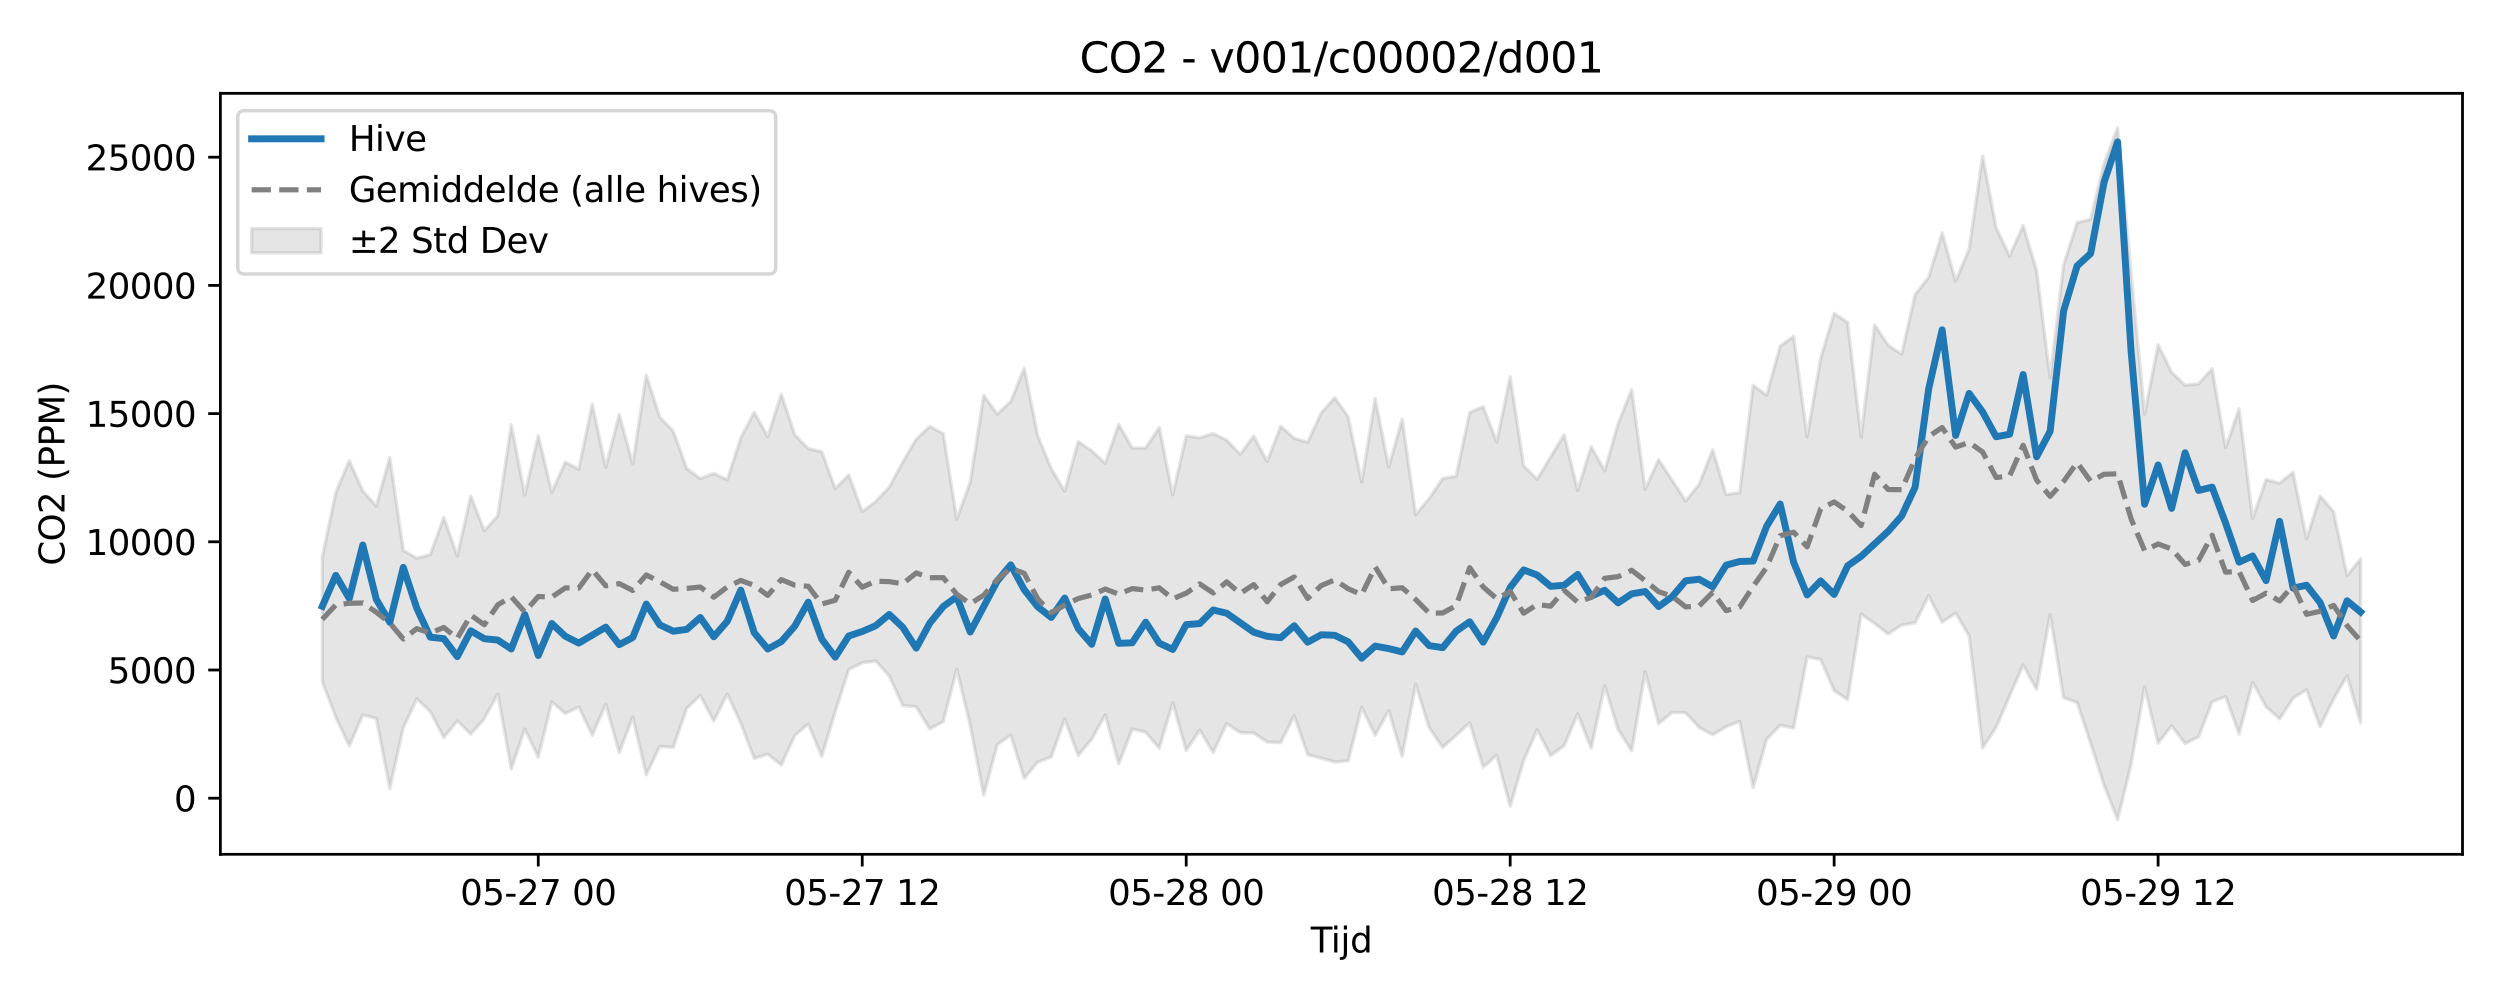 <?xml version="1.0" encoding="utf-8" standalone="no"?>
<!DOCTYPE svg PUBLIC "-//W3C//DTD SVG 1.1//EN"
  "http://www.w3.org/Graphics/SVG/1.1/DTD/svg11.dtd">
<svg xmlns:xlink="http://www.w3.org/1999/xlink" width="720pt" height="288pt" viewBox="0 0 720 288" xmlns="http://www.w3.org/2000/svg" version="1.1">
 <defs>
  <style type="text/css">*{stroke-linejoin: round; stroke-linecap: butt}</style>
 </defs>
 <g id="figure_1">
  <g id="patch_1">
   <path d="M 0 288 
L 720 288 
L 720 0 
L 0 0 
z
" style="fill: #ffffff"/>
  </g>
  <g id="axes_1">
   <g id="patch_2">
    <path d="M 63.47 246.04 
L 709.2 246.04 
L 709.2 26.88 
L 63.47 26.88 
z
" style="fill: #ffffff"/>
   </g>
   <g id="FillBetweenPolyCollection_1">
    <defs>
     <path id="mc9476c40c1" d="M 92.821 -127.56 
L 92.821 -91.71 
L 96.709 -81.419 
L 100.597 -73.194 
L 104.484 -82.094 
L 108.372 -81.089 
L 112.259 -60.948 
L 116.147 -78.439 
L 120.035 -86.703 
L 123.922 -83.067 
L 127.81 -75.573 
L 131.697 -80.383 
L 135.585 -76.548 
L 139.473 -80.985 
L 143.36 -88.138 
L 147.248 -66.566 
L 151.135 -78.045 
L 155.023 -69.909 
L 158.911 -85.842 
L 162.798 -82.512 
L 166.686 -84.409 
L 170.573 -76.237 
L 174.461 -85.182 
L 178.349 -71.26 
L 182.236 -81.499 
L 186.124 -64.864 
L 190.011 -73.032 
L 193.899 -72.748 
L 197.787 -84.016 
L 201.674 -87.718 
L 205.562 -80.335 
L 209.449 -88.094 
L 213.337 -79.767 
L 217.224 -69.548 
L 221.112 -70.811 
L 225 -67.669 
L 228.887 -76.156 
L 232.775 -79.49 
L 236.662 -70.131 
L 240.55 -83.019 
L 244.438 -95.102 
L 248.325 -97.145 
L 252.213 -97.643 
L 256.1 -93.32 
L 259.988 -84.798 
L 263.876 -84.441 
L 267.763 -78.047 
L 271.651 -80.178 
L 275.538 -95.255 
L 279.426 -79.085 
L 283.314 -59.004 
L 287.201 -73.476 
L 291.089 -76.313 
L 294.976 -63.839 
L 298.864 -68.498 
L 302.752 -70.005 
L 306.639 -80.875 
L 310.527 -70.415 
L 314.414 -75.111 
L 318.302 -82.138 
L 322.19 -68.007 
L 326.077 -78.025 
L 329.965 -77.127 
L 333.852 -72.506 
L 337.74 -85.601 
L 341.628 -71.842 
L 345.515 -77.752 
L 349.403 -71.291 
L 353.29 -79.603 
L 357.178 -77.004 
L 361.066 -76.872 
L 364.953 -74.3 
L 368.841 -74.088 
L 372.728 -81.892 
L 376.616 -70.649 
L 380.504 -69.632 
L 384.391 -68.529 
L 388.279 -68.87 
L 392.166 -84.29 
L 396.054 -76.245 
L 399.942 -83.355 
L 403.829 -70.194 
L 407.717 -90.929 
L 411.604 -78.411 
L 415.492 -72.747 
L 419.38 -76.241 
L 423.267 -79.816 
L 427.155 -67.034 
L 431.042 -70.451 
L 434.93 -55.805 
L 438.818 -68.979 
L 442.705 -77.818 
L 446.593 -70.404 
L 450.48 -73.217 
L 454.368 -82.405 
L 458.256 -72.523 
L 462.143 -90.507 
L 466.031 -77.878 
L 469.918 -71.764 
L 473.806 -94.474 
L 477.694 -79.55 
L 481.581 -82.819 
L 485.469 -82.727 
L 489.356 -78.467 
L 493.244 -76.382 
L 497.132 -78.695 
L 501.019 -80.236 
L 504.907 -61.171 
L 508.794 -75.063 
L 512.682 -79.112 
L 516.57 -78.335 
L 520.457 -98.809 
L 524.345 -98.056 
L 528.232 -89.121 
L 532.12 -86.476 
L 536.008 -111.14 
L 539.895 -108.408 
L 543.783 -105.441 
L 547.67 -107.973 
L 551.558 -108.631 
L 555.446 -116.424 
L 559.333 -108.815 
L 563.221 -111.414 
L 567.108 -104.858 
L 570.996 -72.632 
L 574.883 -78.531 
L 578.771 -87.591 
L 582.659 -96.477 
L 586.546 -89.454 
L 590.434 -110.943 
L 594.321 -87.061 
L 598.209 -85.667 
L 602.097 -73.978 
L 605.984 -61.831 
L 609.872 -51.922 
L 613.759 -67.881 
L 617.647 -90.097 
L 621.535 -73.981 
L 625.422 -78.965 
L 629.31 -73.826 
L 633.197 -75.784 
L 637.085 -85.865 
L 640.973 -87.409 
L 644.86 -76.606 
L 648.748 -91.483 
L 652.635 -84.426 
L 656.523 -80.975 
L 660.411 -86.901 
L 664.298 -89.361 
L 668.186 -78.714 
L 672.073 -86.636 
L 675.961 -93.349 
L 679.849 -79.778 
L 679.849 -127.029 
L 679.849 -127.029 
L 675.961 -122.276 
L 672.073 -140.638 
L 668.186 -145.136 
L 664.298 -132.819 
L 660.411 -151.944 
L 656.523 -148.862 
L 652.635 -149.902 
L 648.748 -138.625 
L 644.86 -170.231 
L 640.973 -159.032 
L 637.085 -181.811 
L 633.197 -177.477 
L 629.31 -177.072 
L 625.422 -180.822 
L 621.535 -188.71 
L 617.647 -168.74 
L 613.759 -209.237 
L 609.872 -251.158 
L 605.984 -240.991 
L 602.097 -224.845 
L 598.209 -223.88 
L 594.321 -211.673 
L 590.434 -179.137 
L 586.546 -210.014 
L 582.659 -223.047 
L 578.771 -214.253 
L 574.883 -222.419 
L 570.996 -243.048 
L 567.108 -216.312 
L 563.221 -207.042 
L 559.333 -220.943 
L 555.446 -208.13 
L 551.558 -203.186 
L 547.67 -185.991 
L 543.783 -188.592 
L 539.895 -194.429 
L 536.008 -162.133 
L 532.12 -195.104 
L 528.232 -197.774 
L 524.345 -184.768 
L 520.457 -162.208 
L 516.57 -191.141 
L 512.682 -188.323 
L 508.794 -174.168 
L 504.907 -177.055 
L 501.019 -146.109 
L 497.132 -145.569 
L 493.244 -158.425 
L 489.356 -148.514 
L 485.469 -143.715 
L 481.581 -149.695 
L 477.694 -155.631 
L 473.806 -147.058 
L 469.918 -175.778 
L 466.031 -165.978 
L 462.143 -152.388 
L 458.256 -159.377 
L 454.368 -146.771 
L 450.48 -162.764 
L 446.593 -156.457 
L 442.705 -149.963 
L 438.818 -153.83 
L 434.93 -179.484 
L 431.042 -160.719 
L 427.155 -170.888 
L 423.267 -169.192 
L 419.38 -150.905 
L 415.492 -150.172 
L 411.604 -144.427 
L 407.717 -139.775 
L 403.829 -167.243 
L 399.942 -153.49 
L 396.054 -173.247 
L 392.166 -149.202 
L 388.279 -167.992 
L 384.391 -173.452 
L 380.504 -169.067 
L 376.616 -160.64 
L 372.728 -161.762 
L 368.841 -165.244 
L 364.953 -155.073 
L 361.066 -162.406 
L 357.178 -157.194 
L 353.29 -161.24 
L 349.403 -163.163 
L 345.515 -161.913 
L 341.628 -162.49 
L 337.74 -145.471 
L 333.852 -164.92 
L 329.965 -158.994 
L 326.077 -158.94 
L 322.19 -165.769 
L 318.302 -154.568 
L 314.414 -158.166 
L 310.527 -160.827 
L 306.639 -146.539 
L 302.752 -153.052 
L 298.864 -162.517 
L 294.976 -181.926 
L 291.089 -172.377 
L 287.201 -168.727 
L 283.314 -174.171 
L 279.426 -149.116 
L 275.538 -138.484 
L 271.651 -163.105 
L 267.763 -165.185 
L 263.876 -161.533 
L 259.988 -154.943 
L 256.1 -147.656 
L 252.213 -143.584 
L 248.325 -140.645 
L 244.438 -151.256 
L 240.55 -147.256 
L 236.662 -157.934 
L 232.775 -158.803 
L 228.887 -162.777 
L 225 -174.48 
L 221.112 -162.224 
L 217.224 -169.277 
L 213.337 -161.894 
L 209.449 -149.797 
L 205.562 -151.683 
L 201.674 -150.158 
L 197.787 -153.062 
L 193.899 -163.827 
L 190.011 -167.878 
L 186.124 -179.962 
L 182.236 -154.391 
L 178.349 -168.578 
L 174.461 -153.398 
L 170.573 -171.591 
L 166.686 -152.872 
L 162.798 -154.857 
L 158.911 -146.232 
L 155.023 -162.517 
L 151.135 -145.472 
L 147.248 -165.692 
L 143.36 -139.454 
L 139.473 -135.153 
L 135.585 -145.147 
L 131.697 -127.916 
L 127.81 -139.016 
L 123.922 -128.284 
L 120.035 -127.22 
L 116.147 -129.511 
L 112.259 -156.258 
L 108.372 -142.266 
L 104.484 -146.599 
L 100.597 -155.312 
L 96.709 -146.167 
L 92.821 -127.56 
z
" style="stroke: #808080; stroke-opacity: 0.2"/>
    </defs>
    <g clip-path="url(#p1492d3c4b3)">
     <use xlink:href="#mc9476c40c1" x="0" y="288" style="fill: #808080; fill-opacity: 0.2; stroke: #808080; stroke-opacity: 0.2"/>
    </g>
   </g>
   <g id="matplotlib.axis_1">
    <g id="xtick_1">
     <g id="line2d_1">
      <defs>
       <path id="m0d770989ee" d="M 0 0 
L 0 3.5 
" style="stroke: #000000; stroke-width: 0.8"/>
      </defs>
      <g>
       <use xlink:href="#m0d770989ee" x="155.023" y="246.04" style="stroke: #000000; stroke-width: 0.8"/>
      </g>
     </g>
     <g id="text_1">
      <!-- 05-27 00 -->
      <g transform="translate(132.542 260.638) scale(0.1 -0.1)">
       <defs>
        <path id="DejaVuSans-30" d="M 2034 4250 
Q 1547 4250 1301 3770 
Q 1056 3291 1056 2328 
Q 1056 1369 1301 889 
Q 1547 409 2034 409 
Q 2525 409 2770 889 
Q 3016 1369 3016 2328 
Q 3016 3291 2770 3770 
Q 2525 4250 2034 4250 
z
M 2034 4750 
Q 2819 4750 3233 4129 
Q 3647 3509 3647 2328 
Q 3647 1150 3233 529 
Q 2819 -91 2034 -91 
Q 1250 -91 836 529 
Q 422 1150 422 2328 
Q 422 3509 836 4129 
Q 1250 4750 2034 4750 
z
" transform="scale(0.016)"/>
        <path id="DejaVuSans-35" d="M 691 4666 
L 3169 4666 
L 3169 4134 
L 1269 4134 
L 1269 2991 
Q 1406 3038 1543 3061 
Q 1681 3084 1819 3084 
Q 2600 3084 3056 2656 
Q 3513 2228 3513 1497 
Q 3513 744 3044 326 
Q 2575 -91 1722 -91 
Q 1428 -91 1123 -41 
Q 819 9 494 109 
L 494 744 
Q 775 591 1075 516 
Q 1375 441 1709 441 
Q 2250 441 2565 725 
Q 2881 1009 2881 1497 
Q 2881 1984 2565 2268 
Q 2250 2553 1709 2553 
Q 1456 2553 1204 2497 
Q 953 2441 691 2322 
L 691 4666 
z
" transform="scale(0.016)"/>
        <path id="DejaVuSans-2d" d="M 313 2009 
L 1997 2009 
L 1997 1497 
L 313 1497 
L 313 2009 
z
" transform="scale(0.016)"/>
        <path id="DejaVuSans-32" d="M 1228 531 
L 3431 531 
L 3431 0 
L 469 0 
L 469 531 
Q 828 903 1448 1529 
Q 2069 2156 2228 2338 
Q 2531 2678 2651 2914 
Q 2772 3150 2772 3378 
Q 2772 3750 2511 3984 
Q 2250 4219 1831 4219 
Q 1534 4219 1204 4116 
Q 875 4013 500 3803 
L 500 4441 
Q 881 4594 1212 4672 
Q 1544 4750 1819 4750 
Q 2544 4750 2975 4387 
Q 3406 4025 3406 3419 
Q 3406 3131 3298 2873 
Q 3191 2616 2906 2266 
Q 2828 2175 2409 1742 
Q 1991 1309 1228 531 
z
" transform="scale(0.016)"/>
        <path id="DejaVuSans-37" d="M 525 4666 
L 3525 4666 
L 3525 4397 
L 1831 0 
L 1172 0 
L 2766 4134 
L 525 4134 
L 525 4666 
z
" transform="scale(0.016)"/>
        <path id="DejaVuSans-20" transform="scale(0.016)"/>
       </defs>
       <use xlink:href="#DejaVuSans-30"/>
       <use xlink:href="#DejaVuSans-35" transform="translate(63.623 0)"/>
       <use xlink:href="#DejaVuSans-2d" transform="translate(127.246 0)"/>
       <use xlink:href="#DejaVuSans-32" transform="translate(163.33 0)"/>
       <use xlink:href="#DejaVuSans-37" transform="translate(226.953 0)"/>
       <use xlink:href="#DejaVuSans-20" transform="translate(290.576 0)"/>
       <use xlink:href="#DejaVuSans-30" transform="translate(322.363 0)"/>
       <use xlink:href="#DejaVuSans-30" transform="translate(385.986 0)"/>
      </g>
     </g>
    </g>
    <g id="xtick_2">
     <g id="line2d_2">
      <g>
       <use xlink:href="#m0d770989ee" x="248.325" y="246.04" style="stroke: #000000; stroke-width: 0.8"/>
      </g>
     </g>
     <g id="text_2">
      <!-- 05-27 12 -->
      <g transform="translate(225.845 260.638) scale(0.1 -0.1)">
       <defs>
        <path id="DejaVuSans-31" d="M 794 531 
L 1825 531 
L 1825 4091 
L 703 3866 
L 703 4441 
L 1819 4666 
L 2450 4666 
L 2450 531 
L 3481 531 
L 3481 0 
L 794 0 
L 794 531 
z
" transform="scale(0.016)"/>
       </defs>
       <use xlink:href="#DejaVuSans-30"/>
       <use xlink:href="#DejaVuSans-35" transform="translate(63.623 0)"/>
       <use xlink:href="#DejaVuSans-2d" transform="translate(127.246 0)"/>
       <use xlink:href="#DejaVuSans-32" transform="translate(163.33 0)"/>
       <use xlink:href="#DejaVuSans-37" transform="translate(226.953 0)"/>
       <use xlink:href="#DejaVuSans-20" transform="translate(290.576 0)"/>
       <use xlink:href="#DejaVuSans-31" transform="translate(322.363 0)"/>
       <use xlink:href="#DejaVuSans-32" transform="translate(385.986 0)"/>
      </g>
     </g>
    </g>
    <g id="xtick_3">
     <g id="line2d_3">
      <g>
       <use xlink:href="#m0d770989ee" x="341.628" y="246.04" style="stroke: #000000; stroke-width: 0.8"/>
      </g>
     </g>
     <g id="text_3">
      <!-- 05-28 00 -->
      <g transform="translate(319.147 260.638) scale(0.1 -0.1)">
       <defs>
        <path id="DejaVuSans-38" d="M 2034 2216 
Q 1584 2216 1326 1975 
Q 1069 1734 1069 1313 
Q 1069 891 1326 650 
Q 1584 409 2034 409 
Q 2484 409 2743 651 
Q 3003 894 3003 1313 
Q 3003 1734 2745 1975 
Q 2488 2216 2034 2216 
z
M 1403 2484 
Q 997 2584 770 2862 
Q 544 3141 544 3541 
Q 544 4100 942 4425 
Q 1341 4750 2034 4750 
Q 2731 4750 3128 4425 
Q 3525 4100 3525 3541 
Q 3525 3141 3298 2862 
Q 3072 2584 2669 2484 
Q 3125 2378 3379 2068 
Q 3634 1759 3634 1313 
Q 3634 634 3220 271 
Q 2806 -91 2034 -91 
Q 1263 -91 848 271 
Q 434 634 434 1313 
Q 434 1759 690 2068 
Q 947 2378 1403 2484 
z
M 1172 3481 
Q 1172 3119 1398 2916 
Q 1625 2713 2034 2713 
Q 2441 2713 2670 2916 
Q 2900 3119 2900 3481 
Q 2900 3844 2670 4047 
Q 2441 4250 2034 4250 
Q 1625 4250 1398 4047 
Q 1172 3844 1172 3481 
z
" transform="scale(0.016)"/>
       </defs>
       <use xlink:href="#DejaVuSans-30"/>
       <use xlink:href="#DejaVuSans-35" transform="translate(63.623 0)"/>
       <use xlink:href="#DejaVuSans-2d" transform="translate(127.246 0)"/>
       <use xlink:href="#DejaVuSans-32" transform="translate(163.33 0)"/>
       <use xlink:href="#DejaVuSans-38" transform="translate(226.953 0)"/>
       <use xlink:href="#DejaVuSans-20" transform="translate(290.576 0)"/>
       <use xlink:href="#DejaVuSans-30" transform="translate(322.363 0)"/>
       <use xlink:href="#DejaVuSans-30" transform="translate(385.986 0)"/>
      </g>
     </g>
    </g>
    <g id="xtick_4">
     <g id="line2d_4">
      <g>
       <use xlink:href="#m0d770989ee" x="434.93" y="246.04" style="stroke: #000000; stroke-width: 0.8"/>
      </g>
     </g>
     <g id="text_4">
      <!-- 05-28 12 -->
      <g transform="translate(412.45 260.638) scale(0.1 -0.1)">
       <use xlink:href="#DejaVuSans-30"/>
       <use xlink:href="#DejaVuSans-35" transform="translate(63.623 0)"/>
       <use xlink:href="#DejaVuSans-2d" transform="translate(127.246 0)"/>
       <use xlink:href="#DejaVuSans-32" transform="translate(163.33 0)"/>
       <use xlink:href="#DejaVuSans-38" transform="translate(226.953 0)"/>
       <use xlink:href="#DejaVuSans-20" transform="translate(290.576 0)"/>
       <use xlink:href="#DejaVuSans-31" transform="translate(322.363 0)"/>
       <use xlink:href="#DejaVuSans-32" transform="translate(385.986 0)"/>
      </g>
     </g>
    </g>
    <g id="xtick_5">
     <g id="line2d_5">
      <g>
       <use xlink:href="#m0d770989ee" x="528.232" y="246.04" style="stroke: #000000; stroke-width: 0.8"/>
      </g>
     </g>
     <g id="text_5">
      <!-- 05-29 00 -->
      <g transform="translate(505.752 260.638) scale(0.1 -0.1)">
       <defs>
        <path id="DejaVuSans-39" d="M 703 97 
L 703 672 
Q 941 559 1184 500 
Q 1428 441 1663 441 
Q 2288 441 2617 861 
Q 2947 1281 2994 2138 
Q 2813 1869 2534 1725 
Q 2256 1581 1919 1581 
Q 1219 1581 811 2004 
Q 403 2428 403 3163 
Q 403 3881 828 4315 
Q 1253 4750 1959 4750 
Q 2769 4750 3195 4129 
Q 3622 3509 3622 2328 
Q 3622 1225 3098 567 
Q 2575 -91 1691 -91 
Q 1453 -91 1209 -44 
Q 966 3 703 97 
z
M 1959 2075 
Q 2384 2075 2632 2365 
Q 2881 2656 2881 3163 
Q 2881 3666 2632 3958 
Q 2384 4250 1959 4250 
Q 1534 4250 1286 3958 
Q 1038 3666 1038 3163 
Q 1038 2656 1286 2365 
Q 1534 2075 1959 2075 
z
" transform="scale(0.016)"/>
       </defs>
       <use xlink:href="#DejaVuSans-30"/>
       <use xlink:href="#DejaVuSans-35" transform="translate(63.623 0)"/>
       <use xlink:href="#DejaVuSans-2d" transform="translate(127.246 0)"/>
       <use xlink:href="#DejaVuSans-32" transform="translate(163.33 0)"/>
       <use xlink:href="#DejaVuSans-39" transform="translate(226.953 0)"/>
       <use xlink:href="#DejaVuSans-20" transform="translate(290.576 0)"/>
       <use xlink:href="#DejaVuSans-30" transform="translate(322.363 0)"/>
       <use xlink:href="#DejaVuSans-30" transform="translate(385.986 0)"/>
      </g>
     </g>
    </g>
    <g id="xtick_6">
     <g id="line2d_6">
      <g>
       <use xlink:href="#m0d770989ee" x="621.535" y="246.04" style="stroke: #000000; stroke-width: 0.8"/>
      </g>
     </g>
     <g id="text_6">
      <!-- 05-29 12 -->
      <g transform="translate(599.054 260.638) scale(0.1 -0.1)">
       <use xlink:href="#DejaVuSans-30"/>
       <use xlink:href="#DejaVuSans-35" transform="translate(63.623 0)"/>
       <use xlink:href="#DejaVuSans-2d" transform="translate(127.246 0)"/>
       <use xlink:href="#DejaVuSans-32" transform="translate(163.33 0)"/>
       <use xlink:href="#DejaVuSans-39" transform="translate(226.953 0)"/>
       <use xlink:href="#DejaVuSans-20" transform="translate(290.576 0)"/>
       <use xlink:href="#DejaVuSans-31" transform="translate(322.363 0)"/>
       <use xlink:href="#DejaVuSans-32" transform="translate(385.986 0)"/>
      </g>
     </g>
    </g>
    <g id="text_7">
     <!-- Tijd -->
     <g transform="translate(377.485 274.317) scale(0.1 -0.1)">
      <defs>
       <path id="DejaVuSans-54" d="M -19 4666 
L 3928 4666 
L 3928 4134 
L 2272 4134 
L 2272 0 
L 1638 0 
L 1638 4134 
L -19 4134 
L -19 4666 
z
" transform="scale(0.016)"/>
       <path id="DejaVuSans-69" d="M 603 3500 
L 1178 3500 
L 1178 0 
L 603 0 
L 603 3500 
z
M 603 4863 
L 1178 4863 
L 1178 4134 
L 603 4134 
L 603 4863 
z
" transform="scale(0.016)"/>
       <path id="DejaVuSans-6a" d="M 603 3500 
L 1178 3500 
L 1178 -63 
Q 1178 -731 923 -1031 
Q 669 -1331 103 -1331 
L -116 -1331 
L -116 -844 
L 38 -844 
Q 366 -844 484 -692 
Q 603 -541 603 -63 
L 603 3500 
z
M 603 4863 
L 1178 4863 
L 1178 4134 
L 603 4134 
L 603 4863 
z
" transform="scale(0.016)"/>
       <path id="DejaVuSans-64" d="M 2906 2969 
L 2906 4863 
L 3481 4863 
L 3481 0 
L 2906 0 
L 2906 525 
Q 2725 213 2448 61 
Q 2172 -91 1784 -91 
Q 1150 -91 751 415 
Q 353 922 353 1747 
Q 353 2572 751 3078 
Q 1150 3584 1784 3584 
Q 2172 3584 2448 3432 
Q 2725 3281 2906 2969 
z
M 947 1747 
Q 947 1113 1208 752 
Q 1469 391 1925 391 
Q 2381 391 2643 752 
Q 2906 1113 2906 1747 
Q 2906 2381 2643 2742 
Q 2381 3103 1925 3103 
Q 1469 3103 1208 2742 
Q 947 2381 947 1747 
z
" transform="scale(0.016)"/>
      </defs>
      <use xlink:href="#DejaVuSans-54"/>
      <use xlink:href="#DejaVuSans-69" transform="translate(57.959 0)"/>
      <use xlink:href="#DejaVuSans-6a" transform="translate(85.742 0)"/>
      <use xlink:href="#DejaVuSans-64" transform="translate(113.525 0)"/>
     </g>
    </g>
   </g>
   <g id="matplotlib.axis_2">
    <g id="ytick_1">
     <g id="line2d_7">
      <defs>
       <path id="mdc242e8a9a" d="M 0 0 
L -3.5 0 
" style="stroke: #000000; stroke-width: 0.8"/>
      </defs>
      <g>
       <use xlink:href="#mdc242e8a9a" x="63.47" y="229.886" style="stroke: #000000; stroke-width: 0.8"/>
      </g>
     </g>
     <g id="text_8">
      <!-- 0 -->
      <g transform="translate(50.108 233.685) scale(0.1 -0.1)">
       <use xlink:href="#DejaVuSans-30"/>
      </g>
     </g>
    </g>
    <g id="ytick_2">
     <g id="line2d_8">
      <g>
       <use xlink:href="#mdc242e8a9a" x="63.47" y="192.964" style="stroke: #000000; stroke-width: 0.8"/>
      </g>
     </g>
     <g id="text_9">
      <!-- 5000 -->
      <g transform="translate(31.02 196.763) scale(0.1 -0.1)">
       <use xlink:href="#DejaVuSans-35"/>
       <use xlink:href="#DejaVuSans-30" transform="translate(63.623 0)"/>
       <use xlink:href="#DejaVuSans-30" transform="translate(127.246 0)"/>
       <use xlink:href="#DejaVuSans-30" transform="translate(190.869 0)"/>
      </g>
     </g>
    </g>
    <g id="ytick_3">
     <g id="line2d_9">
      <g>
       <use xlink:href="#mdc242e8a9a" x="63.47" y="156.042" style="stroke: #000000; stroke-width: 0.8"/>
      </g>
     </g>
     <g id="text_10">
      <!-- 10000 -->
      <g transform="translate(24.657 159.841) scale(0.1 -0.1)">
       <use xlink:href="#DejaVuSans-31"/>
       <use xlink:href="#DejaVuSans-30" transform="translate(63.623 0)"/>
       <use xlink:href="#DejaVuSans-30" transform="translate(127.246 0)"/>
       <use xlink:href="#DejaVuSans-30" transform="translate(190.869 0)"/>
       <use xlink:href="#DejaVuSans-30" transform="translate(254.492 0)"/>
      </g>
     </g>
    </g>
    <g id="ytick_4">
     <g id="line2d_10">
      <g>
       <use xlink:href="#mdc242e8a9a" x="63.47" y="119.12" style="stroke: #000000; stroke-width: 0.8"/>
      </g>
     </g>
     <g id="text_11">
      <!-- 15000 -->
      <g transform="translate(24.657 122.92) scale(0.1 -0.1)">
       <use xlink:href="#DejaVuSans-31"/>
       <use xlink:href="#DejaVuSans-35" transform="translate(63.623 0)"/>
       <use xlink:href="#DejaVuSans-30" transform="translate(127.246 0)"/>
       <use xlink:href="#DejaVuSans-30" transform="translate(190.869 0)"/>
       <use xlink:href="#DejaVuSans-30" transform="translate(254.492 0)"/>
      </g>
     </g>
    </g>
    <g id="ytick_5">
     <g id="line2d_11">
      <g>
       <use xlink:href="#mdc242e8a9a" x="63.47" y="82.198" style="stroke: #000000; stroke-width: 0.8"/>
      </g>
     </g>
     <g id="text_12">
      <!-- 20000 -->
      <g transform="translate(24.657 85.998) scale(0.1 -0.1)">
       <use xlink:href="#DejaVuSans-32"/>
       <use xlink:href="#DejaVuSans-30" transform="translate(63.623 0)"/>
       <use xlink:href="#DejaVuSans-30" transform="translate(127.246 0)"/>
       <use xlink:href="#DejaVuSans-30" transform="translate(190.869 0)"/>
       <use xlink:href="#DejaVuSans-30" transform="translate(254.492 0)"/>
      </g>
     </g>
    </g>
    <g id="ytick_6">
     <g id="line2d_12">
      <g>
       <use xlink:href="#mdc242e8a9a" x="63.47" y="45.277" style="stroke: #000000; stroke-width: 0.8"/>
      </g>
     </g>
     <g id="text_13">
      <!-- 25000 -->
      <g transform="translate(24.657 49.076) scale(0.1 -0.1)">
       <use xlink:href="#DejaVuSans-32"/>
       <use xlink:href="#DejaVuSans-35" transform="translate(63.623 0)"/>
       <use xlink:href="#DejaVuSans-30" transform="translate(127.246 0)"/>
       <use xlink:href="#DejaVuSans-30" transform="translate(190.869 0)"/>
       <use xlink:href="#DejaVuSans-30" transform="translate(254.492 0)"/>
      </g>
     </g>
    </g>
    <g id="text_14">
     <!-- CO2 (PPM) -->
     <g transform="translate(18.578 162.903) rotate(-90) scale(0.1 -0.1)">
      <defs>
       <path id="DejaVuSans-43" d="M 4122 4306 
L 4122 3641 
Q 3803 3938 3442 4084 
Q 3081 4231 2675 4231 
Q 1875 4231 1450 3742 
Q 1025 3253 1025 2328 
Q 1025 1406 1450 917 
Q 1875 428 2675 428 
Q 3081 428 3442 575 
Q 3803 722 4122 1019 
L 4122 359 
Q 3791 134 3420 21 
Q 3050 -91 2638 -91 
Q 1578 -91 968 557 
Q 359 1206 359 2328 
Q 359 3453 968 4101 
Q 1578 4750 2638 4750 
Q 3056 4750 3426 4639 
Q 3797 4528 4122 4306 
z
" transform="scale(0.016)"/>
       <path id="DejaVuSans-4f" d="M 2522 4238 
Q 1834 4238 1429 3725 
Q 1025 3213 1025 2328 
Q 1025 1447 1429 934 
Q 1834 422 2522 422 
Q 3209 422 3611 934 
Q 4013 1447 4013 2328 
Q 4013 3213 3611 3725 
Q 3209 4238 2522 4238 
z
M 2522 4750 
Q 3503 4750 4090 4092 
Q 4678 3434 4678 2328 
Q 4678 1225 4090 567 
Q 3503 -91 2522 -91 
Q 1538 -91 948 565 
Q 359 1222 359 2328 
Q 359 3434 948 4092 
Q 1538 4750 2522 4750 
z
" transform="scale(0.016)"/>
       <path id="DejaVuSans-28" d="M 1984 4856 
Q 1566 4138 1362 3434 
Q 1159 2731 1159 2009 
Q 1159 1288 1364 580 
Q 1569 -128 1984 -844 
L 1484 -844 
Q 1016 -109 783 600 
Q 550 1309 550 2009 
Q 550 2706 781 3412 
Q 1013 4119 1484 4856 
L 1984 4856 
z
" transform="scale(0.016)"/>
       <path id="DejaVuSans-50" d="M 1259 4147 
L 1259 2394 
L 2053 2394 
Q 2494 2394 2734 2622 
Q 2975 2850 2975 3272 
Q 2975 3691 2734 3919 
Q 2494 4147 2053 4147 
L 1259 4147 
z
M 628 4666 
L 2053 4666 
Q 2838 4666 3239 4311 
Q 3641 3956 3641 3272 
Q 3641 2581 3239 2228 
Q 2838 1875 2053 1875 
L 1259 1875 
L 1259 0 
L 628 0 
L 628 4666 
z
" transform="scale(0.016)"/>
       <path id="DejaVuSans-4d" d="M 628 4666 
L 1569 4666 
L 2759 1491 
L 3956 4666 
L 4897 4666 
L 4897 0 
L 4281 0 
L 4281 4097 
L 3078 897 
L 2444 897 
L 1241 4097 
L 1241 0 
L 628 0 
L 628 4666 
z
" transform="scale(0.016)"/>
       <path id="DejaVuSans-29" d="M 513 4856 
L 1013 4856 
Q 1481 4119 1714 3412 
Q 1947 2706 1947 2009 
Q 1947 1309 1714 600 
Q 1481 -109 1013 -844 
L 513 -844 
Q 928 -128 1133 580 
Q 1338 1288 1338 2009 
Q 1338 2731 1133 3434 
Q 928 4138 513 4856 
z
" transform="scale(0.016)"/>
      </defs>
      <use xlink:href="#DejaVuSans-43"/>
      <use xlink:href="#DejaVuSans-4f" transform="translate(69.824 0)"/>
      <use xlink:href="#DejaVuSans-32" transform="translate(148.535 0)"/>
      <use xlink:href="#DejaVuSans-20" transform="translate(212.158 0)"/>
      <use xlink:href="#DejaVuSans-28" transform="translate(243.945 0)"/>
      <use xlink:href="#DejaVuSans-50" transform="translate(282.959 0)"/>
      <use xlink:href="#DejaVuSans-50" transform="translate(343.262 0)"/>
      <use xlink:href="#DejaVuSans-4d" transform="translate(403.564 0)"/>
      <use xlink:href="#DejaVuSans-29" transform="translate(489.844 0)"/>
     </g>
    </g>
   </g>
   <g id="line2d_13">
    <path d="M 92.821 174.621 
L 96.709 165.708 
L 100.597 172.347 
L 104.484 156.965 
L 108.372 172.613 
L 112.259 179.227 
L 116.147 163.417 
L 120.035 175.177 
L 123.922 183.505 
L 127.81 183.938 
L 131.697 189.112 
L 135.585 181.671 
L 139.473 183.948 
L 143.36 184.337 
L 147.248 186.896 
L 151.135 176.982 
L 155.023 188.779 
L 158.911 179.571 
L 162.798 183.241 
L 166.686 185.21 
L 174.461 180.62 
L 178.349 185.666 
L 182.236 183.588 
L 186.124 173.971 
L 190.011 179.95 
L 193.899 181.791 
L 197.787 181.265 
L 201.674 177.831 
L 205.562 183.389 
L 209.449 178.939 
L 213.337 169.973 
L 217.224 182.232 
L 221.112 186.914 
L 225 184.784 
L 228.887 180.327 
L 232.775 173.415 
L 236.662 184.068 
L 240.55 189.25 
L 244.438 183.16 
L 248.325 181.875 
L 252.213 180.2 
L 256.1 176.962 
L 259.988 180.65 
L 263.876 186.655 
L 267.763 179.49 
L 271.651 174.68 
L 275.538 171.852 
L 279.426 182.02 
L 287.201 167.351 
L 291.089 162.671 
L 294.976 169.836 
L 298.864 174.747 
L 302.752 177.821 
L 306.639 172.258 
L 310.527 181.041 
L 314.414 185.557 
L 318.302 172.526 
L 322.19 185.277 
L 326.077 185.124 
L 329.965 179.18 
L 333.852 185.215 
L 337.74 187.039 
L 341.628 179.881 
L 345.515 179.601 
L 349.403 175.687 
L 353.29 176.605 
L 361.066 182.07 
L 364.953 183.268 
L 368.841 183.663 
L 372.728 180.214 
L 376.616 184.947 
L 380.504 182.813 
L 384.391 182.961 
L 388.279 184.848 
L 392.166 189.56 
L 396.054 186.074 
L 399.942 186.791 
L 403.829 187.758 
L 407.717 181.745 
L 411.604 185.932 
L 415.492 186.527 
L 419.38 181.764 
L 423.267 179.081 
L 427.155 184.949 
L 431.042 177.937 
L 434.93 169.189 
L 438.818 164.143 
L 442.705 165.616 
L 446.593 168.871 
L 450.48 168.551 
L 454.368 165.435 
L 458.256 171.699 
L 462.143 169.991 
L 466.031 173.624 
L 469.918 171.025 
L 473.806 170.357 
L 477.694 174.683 
L 481.581 171.856 
L 485.469 167.259 
L 489.356 166.823 
L 493.244 168.997 
L 497.132 162.759 
L 501.019 161.711 
L 504.907 161.585 
L 508.794 151.562 
L 512.682 145.155 
L 516.57 161.945 
L 520.457 171.345 
L 524.345 167.298 
L 528.232 171.197 
L 532.12 162.951 
L 536.008 160.214 
L 543.783 153.022 
L 547.67 148.616 
L 551.558 140.281 
L 555.446 112.036 
L 559.333 95.003 
L 563.221 125.408 
L 567.108 113.305 
L 570.996 118.643 
L 574.883 125.783 
L 578.771 125.057 
L 582.659 107.857 
L 586.546 131.548 
L 590.434 124.219 
L 594.321 89.541 
L 598.209 76.59 
L 602.097 73.02 
L 605.984 52.444 
L 609.872 40.849 
L 613.759 101.211 
L 617.647 145.213 
L 621.535 133.911 
L 625.422 146.42 
L 629.31 130.396 
L 633.197 141.249 
L 637.085 140.295 
L 640.973 150.663 
L 644.86 161.903 
L 648.748 160.123 
L 652.635 167.227 
L 656.523 150.142 
L 660.411 169.373 
L 664.298 168.551 
L 668.186 173.531 
L 672.073 183.157 
L 675.961 173.034 
L 679.849 176.243 
L 679.849 176.243 
" clip-path="url(#p1492d3c4b3)" style="fill: none; stroke: #1f77b4; stroke-width: 2; stroke-linecap: square"/>
   </g>
   <g id="line2d_14">
    <path d="M 92.821 178.365 
L 96.709 174.207 
L 100.597 173.747 
L 104.484 173.654 
L 108.372 176.323 
L 112.259 179.397 
L 116.147 184.025 
L 120.035 181.039 
L 123.922 182.325 
L 127.81 180.705 
L 131.697 183.851 
L 135.585 177.152 
L 139.473 179.931 
L 143.36 174.204 
L 147.248 171.871 
L 151.135 176.242 
L 155.023 171.787 
L 158.911 171.963 
L 162.798 169.316 
L 166.686 169.36 
L 170.573 164.086 
L 174.461 168.71 
L 178.349 168.081 
L 182.236 170.055 
L 186.124 165.587 
L 190.011 167.545 
L 193.899 169.712 
L 197.787 169.461 
L 201.674 169.062 
L 205.562 171.991 
L 209.449 169.054 
L 213.337 167.17 
L 217.224 168.587 
L 221.112 171.483 
L 225 166.925 
L 228.887 168.534 
L 232.775 168.854 
L 236.662 173.968 
L 240.55 172.862 
L 244.438 164.821 
L 248.325 169.105 
L 252.213 167.386 
L 256.1 167.512 
L 259.988 168.13 
L 263.876 165.013 
L 267.763 166.384 
L 271.651 166.358 
L 275.538 171.13 
L 279.426 173.9 
L 283.314 171.413 
L 287.201 166.899 
L 291.089 163.655 
L 294.976 165.117 
L 298.864 172.492 
L 302.752 176.472 
L 306.639 174.293 
L 310.527 172.379 
L 314.414 171.361 
L 318.302 169.647 
L 322.19 171.112 
L 326.077 169.517 
L 329.965 169.939 
L 333.852 169.287 
L 337.74 172.464 
L 341.628 170.834 
L 345.515 168.167 
L 349.403 170.773 
L 353.29 167.579 
L 357.178 170.901 
L 361.066 168.361 
L 364.953 173.314 
L 368.841 168.334 
L 372.728 166.173 
L 376.616 172.356 
L 380.504 168.651 
L 384.391 167.009 
L 388.279 169.569 
L 392.166 171.254 
L 396.054 163.254 
L 399.942 169.577 
L 403.829 169.282 
L 407.717 172.648 
L 411.604 176.581 
L 415.492 176.54 
L 419.38 174.427 
L 423.267 163.496 
L 427.155 169.039 
L 431.042 172.415 
L 434.93 170.355 
L 438.818 176.595 
L 442.705 174.109 
L 446.593 174.57 
L 450.48 170.01 
L 454.368 173.412 
L 458.256 172.05 
L 462.143 166.552 
L 466.031 166.072 
L 469.918 164.229 
L 473.806 167.234 
L 477.694 170.41 
L 481.581 171.743 
L 485.469 174.779 
L 489.356 174.509 
L 493.244 170.596 
L 497.132 175.868 
L 501.019 174.828 
L 504.907 168.887 
L 508.794 163.385 
L 512.682 154.282 
L 516.57 153.262 
L 520.457 157.491 
L 524.345 146.588 
L 528.232 144.552 
L 532.12 147.21 
L 536.008 151.364 
L 539.895 136.582 
L 543.783 140.983 
L 547.67 141.018 
L 551.558 132.091 
L 555.446 125.723 
L 559.333 123.121 
L 563.221 128.772 
L 567.108 127.415 
L 570.996 130.16 
L 574.883 137.525 
L 578.771 137.078 
L 582.659 128.238 
L 586.546 138.266 
L 590.434 142.96 
L 594.321 138.633 
L 598.209 133.226 
L 602.097 138.589 
L 605.984 136.589 
L 609.872 136.46 
L 613.759 149.441 
L 617.647 158.581 
L 621.535 156.655 
L 625.422 158.107 
L 629.31 162.551 
L 633.197 161.369 
L 637.085 154.162 
L 640.973 164.78 
L 644.86 164.582 
L 648.748 172.946 
L 652.635 170.836 
L 656.523 173.081 
L 660.411 168.577 
L 664.298 176.91 
L 668.186 176.075 
L 672.073 174.363 
L 675.961 180.187 
L 679.849 184.596 
L 679.849 184.596 
" clip-path="url(#p1492d3c4b3)" style="fill: none; stroke-dasharray: 5.55,2.4; stroke-dashoffset: 0; stroke: #808080; stroke-width: 1.5"/>
   </g>
   <g id="patch_3">
    <path d="M 63.47 246.04 
L 63.47 26.88 
" style="fill: none; stroke: #000000; stroke-width: 0.8; stroke-linejoin: miter; stroke-linecap: square"/>
   </g>
   <g id="patch_4">
    <path d="M 709.2 246.04 
L 709.2 26.88 
" style="fill: none; stroke: #000000; stroke-width: 0.8; stroke-linejoin: miter; stroke-linecap: square"/>
   </g>
   <g id="patch_5">
    <path d="M 63.47 246.04 
L 709.2 246.04 
" style="fill: none; stroke: #000000; stroke-width: 0.8; stroke-linejoin: miter; stroke-linecap: square"/>
   </g>
   <g id="patch_6">
    <path d="M 63.47 26.88 
L 709.2 26.88 
" style="fill: none; stroke: #000000; stroke-width: 0.8; stroke-linejoin: miter; stroke-linecap: square"/>
   </g>
   <g id="text_15">
    <!-- CO2 - v001/c00002/d001 -->
    <g transform="translate(310.932 20.88) scale(0.12 -0.12)">
     <defs>
      <path id="DejaVuSans-76" d="M 191 3500 
L 800 3500 
L 1894 563 
L 2988 3500 
L 3597 3500 
L 2284 0 
L 1503 0 
L 191 3500 
z
" transform="scale(0.016)"/>
      <path id="DejaVuSans-2f" d="M 1625 4666 
L 2156 4666 
L 531 -594 
L 0 -594 
L 1625 4666 
z
" transform="scale(0.016)"/>
      <path id="DejaVuSans-63" d="M 3122 3366 
L 3122 2828 
Q 2878 2963 2633 3030 
Q 2388 3097 2138 3097 
Q 1578 3097 1268 2742 
Q 959 2388 959 1747 
Q 959 1106 1268 751 
Q 1578 397 2138 397 
Q 2388 397 2633 464 
Q 2878 531 3122 666 
L 3122 134 
Q 2881 22 2623 -34 
Q 2366 -91 2075 -91 
Q 1284 -91 818 406 
Q 353 903 353 1747 
Q 353 2603 823 3093 
Q 1294 3584 2113 3584 
Q 2378 3584 2631 3529 
Q 2884 3475 3122 3366 
z
" transform="scale(0.016)"/>
     </defs>
     <use xlink:href="#DejaVuSans-43"/>
     <use xlink:href="#DejaVuSans-4f" transform="translate(69.824 0)"/>
     <use xlink:href="#DejaVuSans-32" transform="translate(148.535 0)"/>
     <use xlink:href="#DejaVuSans-20" transform="translate(212.158 0)"/>
     <use xlink:href="#DejaVuSans-2d" transform="translate(243.945 0)"/>
     <use xlink:href="#DejaVuSans-20" transform="translate(280.029 0)"/>
     <use xlink:href="#DejaVuSans-76" transform="translate(311.816 0)"/>
     <use xlink:href="#DejaVuSans-30" transform="translate(370.996 0)"/>
     <use xlink:href="#DejaVuSans-30" transform="translate(434.619 0)"/>
     <use xlink:href="#DejaVuSans-31" transform="translate(498.242 0)"/>
     <use xlink:href="#DejaVuSans-2f" transform="translate(561.865 0)"/>
     <use xlink:href="#DejaVuSans-63" transform="translate(595.557 0)"/>
     <use xlink:href="#DejaVuSans-30" transform="translate(650.537 0)"/>
     <use xlink:href="#DejaVuSans-30" transform="translate(714.16 0)"/>
     <use xlink:href="#DejaVuSans-30" transform="translate(777.783 0)"/>
     <use xlink:href="#DejaVuSans-30" transform="translate(841.406 0)"/>
     <use xlink:href="#DejaVuSans-32" transform="translate(905.029 0)"/>
     <use xlink:href="#DejaVuSans-2f" transform="translate(968.652 0)"/>
     <use xlink:href="#DejaVuSans-64" transform="translate(1002.344 0)"/>
     <use xlink:href="#DejaVuSans-30" transform="translate(1065.82 0)"/>
     <use xlink:href="#DejaVuSans-30" transform="translate(1129.443 0)"/>
     <use xlink:href="#DejaVuSans-31" transform="translate(1193.066 0)"/>
    </g>
   </g>
   <g id="legend_1">
    <g id="patch_7">
     <path d="M 70.47 78.914 
L 221.414 78.914 
Q 223.414 78.914 223.414 76.914 
L 223.414 33.88 
Q 223.414 31.88 221.414 31.88 
L 70.47 31.88 
Q 68.47 31.88 68.47 33.88 
L 68.47 76.914 
Q 68.47 78.914 70.47 78.914 
z
" style="fill: #ffffff; opacity: 0.8; stroke: #cccccc; stroke-linejoin: miter"/>
    </g>
    <g id="line2d_15">
     <path d="M 72.47 39.978 
L 82.47 39.978 
L 92.47 39.978 
" style="fill: none; stroke: #1f77b4; stroke-width: 2; stroke-linecap: square"/>
    </g>
    <g id="text_16">
     <!-- Hive -->
     <g transform="translate(100.47 43.478) scale(0.1 -0.1)">
      <defs>
       <path id="DejaVuSans-48" d="M 628 4666 
L 1259 4666 
L 1259 2753 
L 3553 2753 
L 3553 4666 
L 4184 4666 
L 4184 0 
L 3553 0 
L 3553 2222 
L 1259 2222 
L 1259 0 
L 628 0 
L 628 4666 
z
" transform="scale(0.016)"/>
       <path id="DejaVuSans-65" d="M 3597 1894 
L 3597 1613 
L 953 1613 
Q 991 1019 1311 708 
Q 1631 397 2203 397 
Q 2534 397 2845 478 
Q 3156 559 3463 722 
L 3463 178 
Q 3153 47 2828 -22 
Q 2503 -91 2169 -91 
Q 1331 -91 842 396 
Q 353 884 353 1716 
Q 353 2575 817 3079 
Q 1281 3584 2069 3584 
Q 2775 3584 3186 3129 
Q 3597 2675 3597 1894 
z
M 3022 2063 
Q 3016 2534 2758 2815 
Q 2500 3097 2075 3097 
Q 1594 3097 1305 2825 
Q 1016 2553 972 2059 
L 3022 2063 
z
" transform="scale(0.016)"/>
      </defs>
      <use xlink:href="#DejaVuSans-48"/>
      <use xlink:href="#DejaVuSans-69" transform="translate(75.195 0)"/>
      <use xlink:href="#DejaVuSans-76" transform="translate(102.979 0)"/>
      <use xlink:href="#DejaVuSans-65" transform="translate(162.158 0)"/>
     </g>
    </g>
    <g id="line2d_16">
     <path d="M 72.47 54.657 
L 82.47 54.657 
L 92.47 54.657 
" style="fill: none; stroke-dasharray: 5.55,2.4; stroke-dashoffset: 0; stroke: #808080; stroke-width: 1.5"/>
    </g>
    <g id="text_17">
     <!-- Gemiddelde (alle hives) -->
     <g transform="translate(100.47 58.157) scale(0.1 -0.1)">
      <defs>
       <path id="DejaVuSans-47" d="M 3809 666 
L 3809 1919 
L 2778 1919 
L 2778 2438 
L 4434 2438 
L 4434 434 
Q 4069 175 3628 42 
Q 3188 -91 2688 -91 
Q 1594 -91 976 548 
Q 359 1188 359 2328 
Q 359 3472 976 4111 
Q 1594 4750 2688 4750 
Q 3144 4750 3555 4637 
Q 3966 4525 4313 4306 
L 4313 3634 
Q 3963 3931 3569 4081 
Q 3175 4231 2741 4231 
Q 1884 4231 1454 3753 
Q 1025 3275 1025 2328 
Q 1025 1384 1454 906 
Q 1884 428 2741 428 
Q 3075 428 3337 486 
Q 3600 544 3809 666 
z
" transform="scale(0.016)"/>
       <path id="DejaVuSans-6d" d="M 3328 2828 
Q 3544 3216 3844 3400 
Q 4144 3584 4550 3584 
Q 5097 3584 5394 3201 
Q 5691 2819 5691 2113 
L 5691 0 
L 5113 0 
L 5113 2094 
Q 5113 2597 4934 2840 
Q 4756 3084 4391 3084 
Q 3944 3084 3684 2787 
Q 3425 2491 3425 1978 
L 3425 0 
L 2847 0 
L 2847 2094 
Q 2847 2600 2669 2842 
Q 2491 3084 2119 3084 
Q 1678 3084 1418 2786 
Q 1159 2488 1159 1978 
L 1159 0 
L 581 0 
L 581 3500 
L 1159 3500 
L 1159 2956 
Q 1356 3278 1631 3431 
Q 1906 3584 2284 3584 
Q 2666 3584 2933 3390 
Q 3200 3197 3328 2828 
z
" transform="scale(0.016)"/>
       <path id="DejaVuSans-6c" d="M 603 4863 
L 1178 4863 
L 1178 0 
L 603 0 
L 603 4863 
z
" transform="scale(0.016)"/>
       <path id="DejaVuSans-61" d="M 2194 1759 
Q 1497 1759 1228 1600 
Q 959 1441 959 1056 
Q 959 750 1161 570 
Q 1363 391 1709 391 
Q 2188 391 2477 730 
Q 2766 1069 2766 1631 
L 2766 1759 
L 2194 1759 
z
M 3341 1997 
L 3341 0 
L 2766 0 
L 2766 531 
Q 2569 213 2275 61 
Q 1981 -91 1556 -91 
Q 1019 -91 701 211 
Q 384 513 384 1019 
Q 384 1609 779 1909 
Q 1175 2209 1959 2209 
L 2766 2209 
L 2766 2266 
Q 2766 2663 2505 2880 
Q 2244 3097 1772 3097 
Q 1472 3097 1187 3025 
Q 903 2953 641 2809 
L 641 3341 
Q 956 3463 1253 3523 
Q 1550 3584 1831 3584 
Q 2591 3584 2966 3190 
Q 3341 2797 3341 1997 
z
" transform="scale(0.016)"/>
       <path id="DejaVuSans-68" d="M 3513 2113 
L 3513 0 
L 2938 0 
L 2938 2094 
Q 2938 2591 2744 2837 
Q 2550 3084 2163 3084 
Q 1697 3084 1428 2787 
Q 1159 2491 1159 1978 
L 1159 0 
L 581 0 
L 581 4863 
L 1159 4863 
L 1159 2956 
Q 1366 3272 1645 3428 
Q 1925 3584 2291 3584 
Q 2894 3584 3203 3211 
Q 3513 2838 3513 2113 
z
" transform="scale(0.016)"/>
       <path id="DejaVuSans-73" d="M 2834 3397 
L 2834 2853 
Q 2591 2978 2328 3040 
Q 2066 3103 1784 3103 
Q 1356 3103 1142 2972 
Q 928 2841 928 2578 
Q 928 2378 1081 2264 
Q 1234 2150 1697 2047 
L 1894 2003 
Q 2506 1872 2764 1633 
Q 3022 1394 3022 966 
Q 3022 478 2636 193 
Q 2250 -91 1575 -91 
Q 1294 -91 989 -36 
Q 684 19 347 128 
L 347 722 
Q 666 556 975 473 
Q 1284 391 1588 391 
Q 1994 391 2212 530 
Q 2431 669 2431 922 
Q 2431 1156 2273 1281 
Q 2116 1406 1581 1522 
L 1381 1569 
Q 847 1681 609 1914 
Q 372 2147 372 2553 
Q 372 3047 722 3315 
Q 1072 3584 1716 3584 
Q 2034 3584 2315 3537 
Q 2597 3491 2834 3397 
z
" transform="scale(0.016)"/>
      </defs>
      <use xlink:href="#DejaVuSans-47"/>
      <use xlink:href="#DejaVuSans-65" transform="translate(77.49 0)"/>
      <use xlink:href="#DejaVuSans-6d" transform="translate(139.014 0)"/>
      <use xlink:href="#DejaVuSans-69" transform="translate(236.426 0)"/>
      <use xlink:href="#DejaVuSans-64" transform="translate(264.209 0)"/>
      <use xlink:href="#DejaVuSans-64" transform="translate(327.686 0)"/>
      <use xlink:href="#DejaVuSans-65" transform="translate(391.162 0)"/>
      <use xlink:href="#DejaVuSans-6c" transform="translate(452.686 0)"/>
      <use xlink:href="#DejaVuSans-64" transform="translate(480.469 0)"/>
      <use xlink:href="#DejaVuSans-65" transform="translate(543.945 0)"/>
      <use xlink:href="#DejaVuSans-20" transform="translate(605.469 0)"/>
      <use xlink:href="#DejaVuSans-28" transform="translate(637.256 0)"/>
      <use xlink:href="#DejaVuSans-61" transform="translate(676.27 0)"/>
      <use xlink:href="#DejaVuSans-6c" transform="translate(737.549 0)"/>
      <use xlink:href="#DejaVuSans-6c" transform="translate(765.332 0)"/>
      <use xlink:href="#DejaVuSans-65" transform="translate(793.115 0)"/>
      <use xlink:href="#DejaVuSans-20" transform="translate(854.639 0)"/>
      <use xlink:href="#DejaVuSans-68" transform="translate(886.426 0)"/>
      <use xlink:href="#DejaVuSans-69" transform="translate(949.805 0)"/>
      <use xlink:href="#DejaVuSans-76" transform="translate(977.588 0)"/>
      <use xlink:href="#DejaVuSans-65" transform="translate(1036.768 0)"/>
      <use xlink:href="#DejaVuSans-73" transform="translate(1098.291 0)"/>
      <use xlink:href="#DejaVuSans-29" transform="translate(1150.391 0)"/>
     </g>
    </g>
    <g id="patch_8">
     <path d="M 72.47 72.835 
L 92.47 72.835 
L 92.47 65.835 
L 72.47 65.835 
z
" style="fill: #808080; fill-opacity: 0.2; stroke: #808080; stroke-opacity: 0.2; stroke-linejoin: miter"/>
    </g>
    <g id="text_18">
     <!-- ±2 Std Dev -->
     <g transform="translate(100.47 72.835) scale(0.1 -0.1)">
      <defs>
       <path id="DejaVuSans-b1" d="M 2944 4013 
L 2944 2803 
L 4684 2803 
L 4684 2272 
L 2944 2272 
L 2944 1063 
L 2419 1063 
L 2419 2272 
L 678 2272 
L 678 2803 
L 2419 2803 
L 2419 4013 
L 2944 4013 
z
M 678 531 
L 4684 531 
L 4684 0 
L 678 0 
L 678 531 
z
" transform="scale(0.016)"/>
       <path id="DejaVuSans-53" d="M 3425 4513 
L 3425 3897 
Q 3066 4069 2747 4153 
Q 2428 4238 2131 4238 
Q 1616 4238 1336 4038 
Q 1056 3838 1056 3469 
Q 1056 3159 1242 3001 
Q 1428 2844 1947 2747 
L 2328 2669 
Q 3034 2534 3370 2195 
Q 3706 1856 3706 1288 
Q 3706 609 3251 259 
Q 2797 -91 1919 -91 
Q 1588 -91 1214 -16 
Q 841 59 441 206 
L 441 856 
Q 825 641 1194 531 
Q 1563 422 1919 422 
Q 2459 422 2753 634 
Q 3047 847 3047 1241 
Q 3047 1584 2836 1778 
Q 2625 1972 2144 2069 
L 1759 2144 
Q 1053 2284 737 2584 
Q 422 2884 422 3419 
Q 422 4038 858 4394 
Q 1294 4750 2059 4750 
Q 2388 4750 2728 4690 
Q 3069 4631 3425 4513 
z
" transform="scale(0.016)"/>
       <path id="DejaVuSans-74" d="M 1172 4494 
L 1172 3500 
L 2356 3500 
L 2356 3053 
L 1172 3053 
L 1172 1153 
Q 1172 725 1289 603 
Q 1406 481 1766 481 
L 2356 481 
L 2356 0 
L 1766 0 
Q 1100 0 847 248 
Q 594 497 594 1153 
L 594 3053 
L 172 3053 
L 172 3500 
L 594 3500 
L 594 4494 
L 1172 4494 
z
" transform="scale(0.016)"/>
       <path id="DejaVuSans-44" d="M 1259 4147 
L 1259 519 
L 2022 519 
Q 2988 519 3436 956 
Q 3884 1394 3884 2338 
Q 3884 3275 3436 3711 
Q 2988 4147 2022 4147 
L 1259 4147 
z
M 628 4666 
L 1925 4666 
Q 3281 4666 3915 4102 
Q 4550 3538 4550 2338 
Q 4550 1131 3912 565 
Q 3275 0 1925 0 
L 628 0 
L 628 4666 
z
" transform="scale(0.016)"/>
      </defs>
      <use xlink:href="#DejaVuSans-b1"/>
      <use xlink:href="#DejaVuSans-32" transform="translate(83.789 0)"/>
      <use xlink:href="#DejaVuSans-20" transform="translate(147.412 0)"/>
      <use xlink:href="#DejaVuSans-53" transform="translate(179.199 0)"/>
      <use xlink:href="#DejaVuSans-74" transform="translate(242.676 0)"/>
      <use xlink:href="#DejaVuSans-64" transform="translate(281.885 0)"/>
      <use xlink:href="#DejaVuSans-20" transform="translate(345.361 0)"/>
      <use xlink:href="#DejaVuSans-44" transform="translate(377.148 0)"/>
      <use xlink:href="#DejaVuSans-65" transform="translate(454.15 0)"/>
      <use xlink:href="#DejaVuSans-76" transform="translate(515.674 0)"/>
     </g>
    </g>
   </g>
  </g>
 </g>
 <defs>
  <clipPath id="p1492d3c4b3">
   <rect x="63.47" y="26.88" width="645.73" height="219.16"/>
  </clipPath>
 </defs>
</svg>
